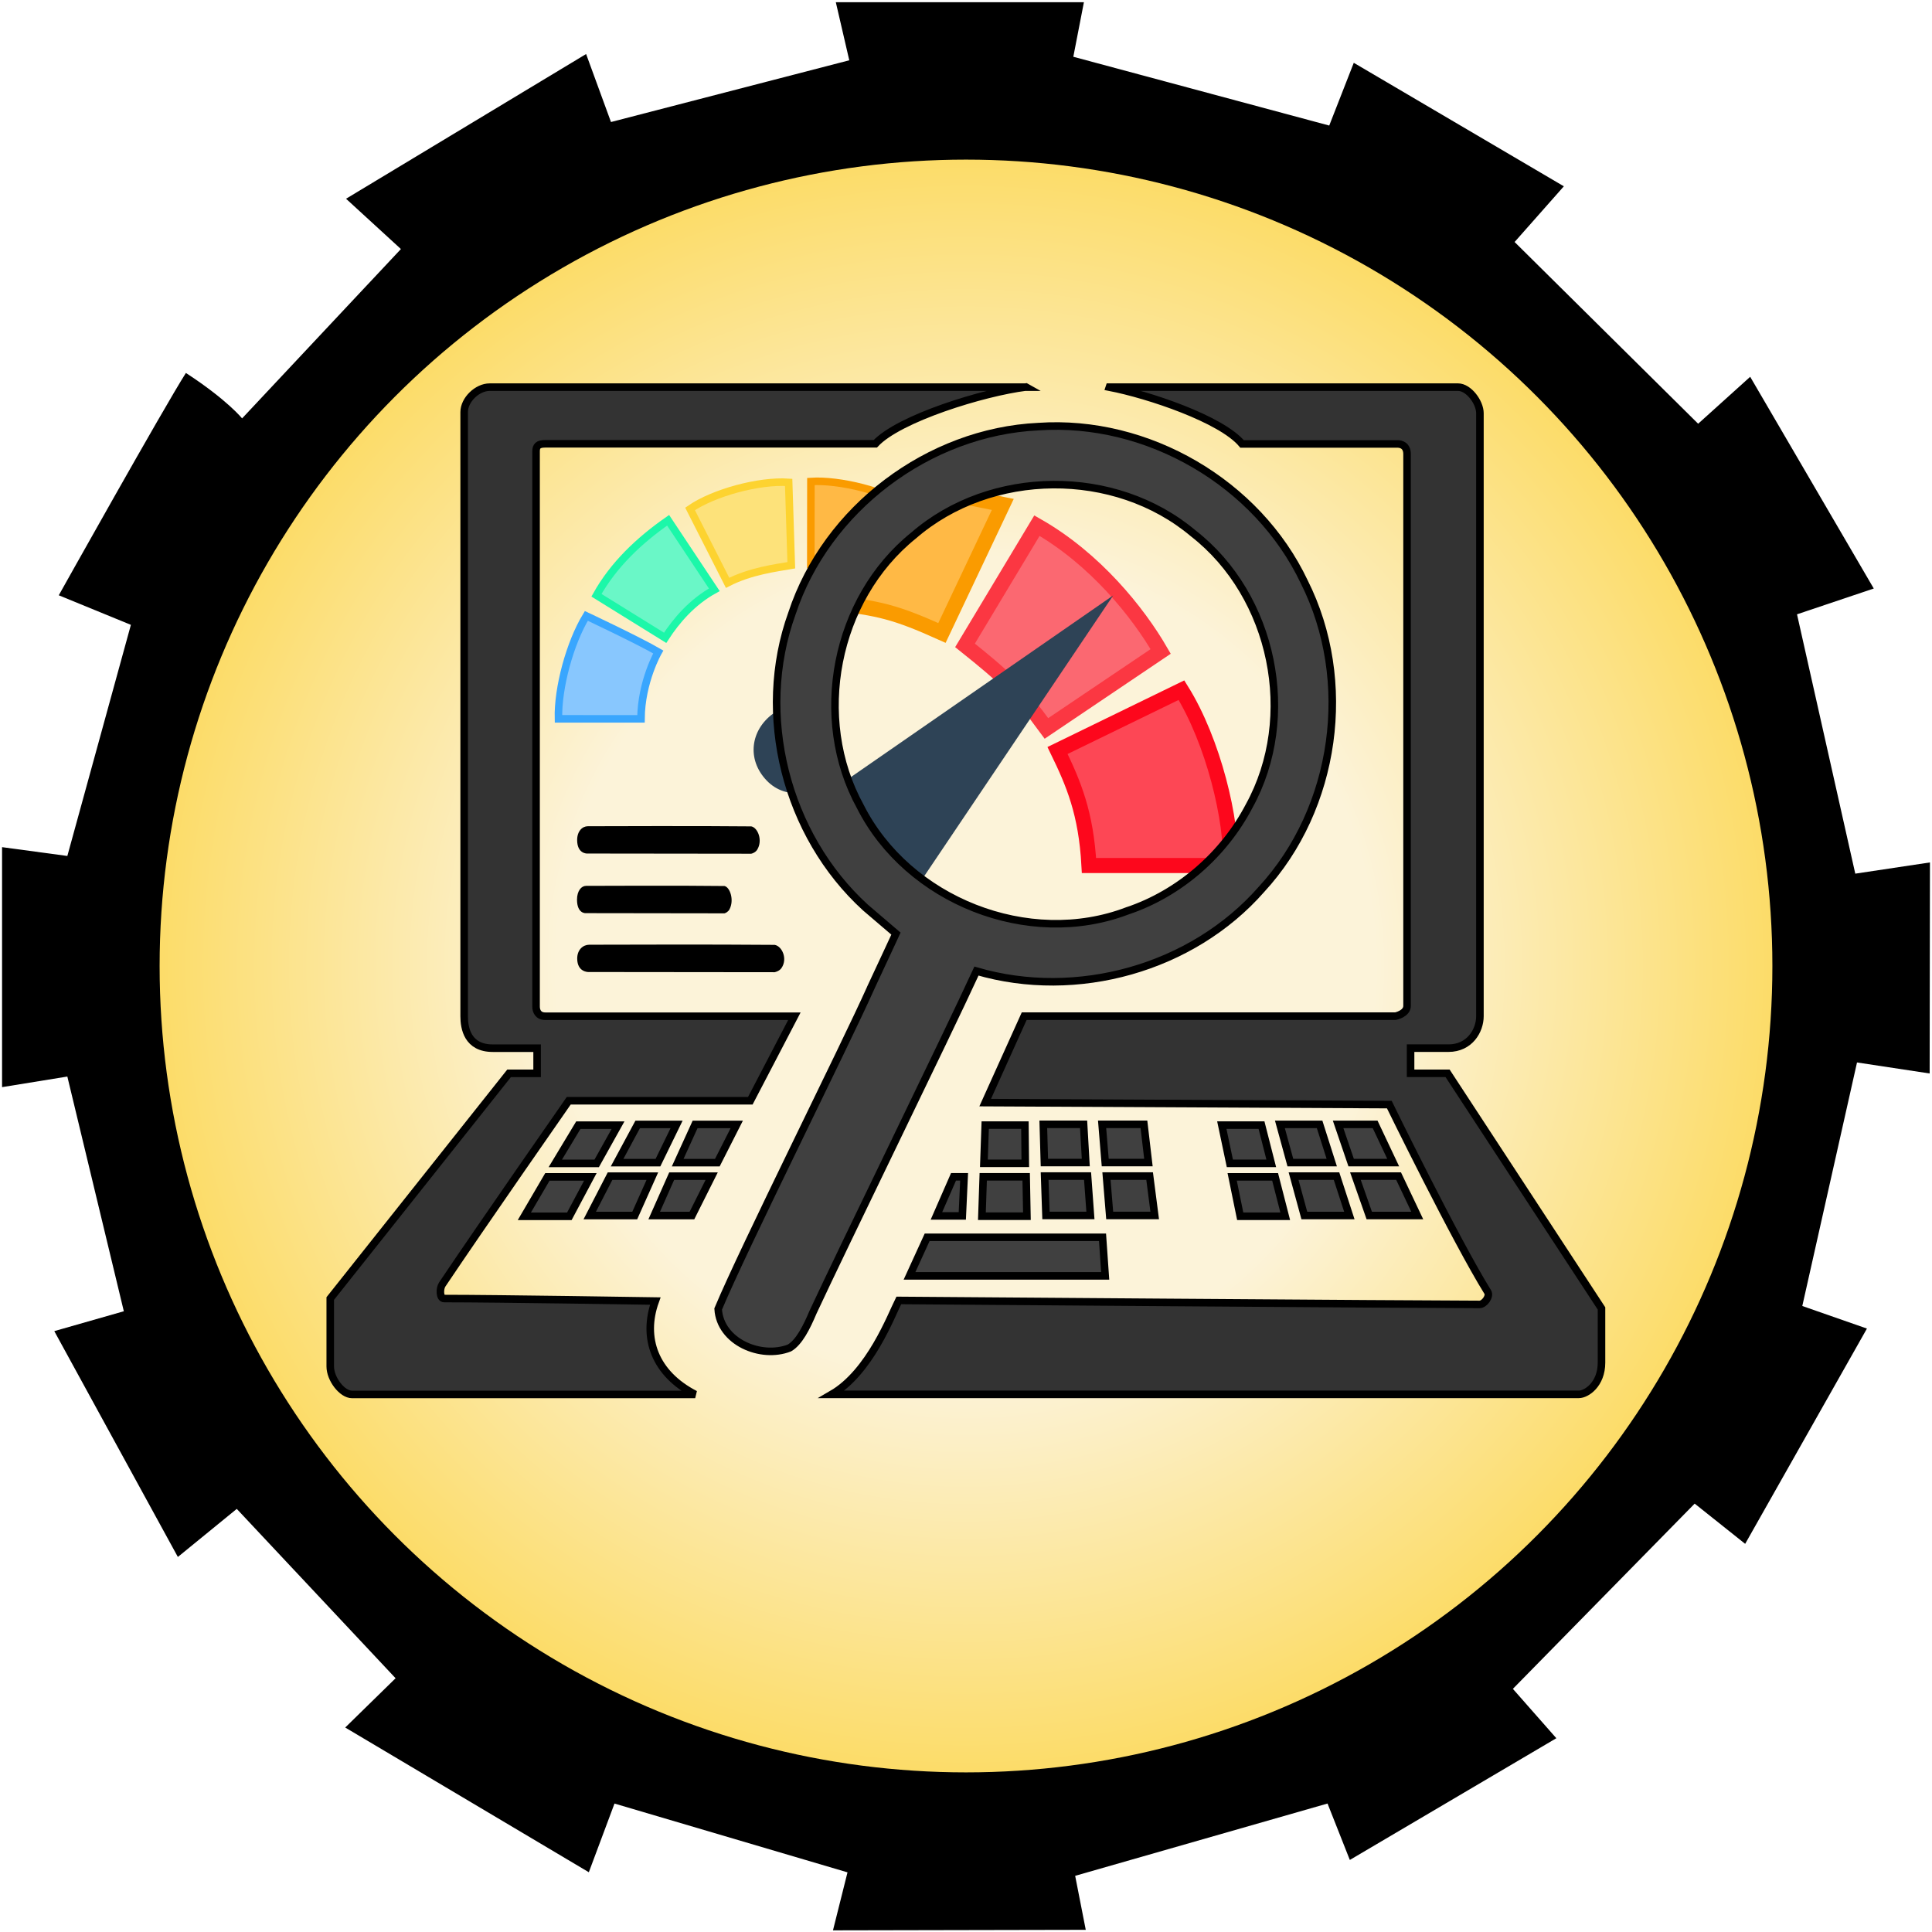 <?xml version="1.0" encoding="UTF-8"?>
<svg width="512" height="512" version="1.1" viewBox="0 0 512 512" xmlns="http://www.w3.org/2000/svg">
 <defs>
  <radialGradient id="a" cx="170.7" cy="170.7" r="132.3" gradientTransform="matrix(1.615 0 0 1.614 -19.71 -19.62)" gradientUnits="userSpaceOnUse">
   <stop style="stop-color:#fcf3d9" offset=".508"/>
   <stop style="stop-color:#fcdc69" offset="1"/>
  </radialGradient>
  <linearGradient id="b" x1="231.7" x2="255.2" y1="256.3" y2="268" gradientUnits="userSpaceOnUse">
   <stop style="stop-color:#404040" offset="0"/>
   <stop style="stop-color:#404040" offset=".5"/>
   <stop style="stop-color:#404040" offset="1"/>
  </linearGradient>
 </defs>
 <path d="m221.5 0.587 3.566 15.39-63.15 16.36-6.59-18.02-63.62 38.35 14.54 13.33-42.09 44.88s-3.963-4.934-14.89-12.04c-5.806 9.088-33.69 58.92-33.69 58.92l19.11 7.834-16.84 61.25-17.3-2.338v63.6l17.3-2.806 14.97 62.2-18.43 5.265 32.75 59.85 15.61-12.74 42.09 44.88-13.35 13.06 64.56 38.35 6.802-18.2 61.75 18.23-3.851 15.37 66.99-0.137-2.807-14.31 66.88-19.16 5.908 14.95 54.73-32.26-11.52-13.08 48.18-49.09 13.38 10.66 32.27-57.05-17.13-5.982 14.5-64.54 19.25 2.92 0.08-55.93-19.79 2.976-15.44-68.73 20.34-6.836-32.75-56.11-13.79 12.44-48.64-48.16 13.05-14.76-55.67-32.73-6.505 16.63-67.82-18.23 2.807-14.46z"/>
 <circle cx="256" cy="256" r="213.7" fill="url(#a)"/>
 <path d="m205.3 250.4c1.974 0.344 3.502 3.727 1.777 6.178-0.491 0.698-1.426 1.003-1.796 1.068-0.822 0-49.35-0.051-49.35-0.051s-2.962 0.083-2.962-3.573c0-2.359 1.563-3.66 3.214-3.66 4.676 0 32.73-0.116 49.14 0.039z"/>
 <path d="m192 234.8c1.474 0.344 2.614 3.727 1.326 6.178-0.367 0.698-1.064 1.003-1.341 1.068-0.614 0-36.86-0.051-36.86-0.051s-2.211 0.083-2.211-3.573c0-2.359 1.166-3.66 2.399-3.66 3.492 0 24.44-0.116 36.68 0.039z"/>
 <path d="m199.1 219c1.74 0.344 3.088 3.727 1.566 6.178-0.433 0.698-1.257 1.003-1.584 1.068-0.725 0-43.52-0.051-43.52-0.051s-2.611 0.083-2.611-3.573c0-2.359 1.377-3.66 2.834-3.66 4.122 0 28.86-0.116 43.32 0.039z"/>
 <path d="m294 102.6c10.37 2.009 29.65 8.461 35.16 15.05h41.23c0.774 0 2.496 0.312 2.496 2.707v146.2c0 2.127-3.052 2.734-3.052 2.734h-98.41l-10.34 22.91 107.1 0.529s17.57 35.96 26.08 49.67c0.693 1.117-0.865 3.287-2.179 3.287-13.88 0-153.9-1.059-153.9-1.059-2.011 4.012-7.646 19.03-17.76 24.89h198c2.013 0 5.989-2.654 5.989-8.411v-14.36l-40.79-62.31h-9.805v-6.665h10.04c5.658 0 8.338-4.69 8.338-8.461v-159.8c0-2.874-2.952-6.916-5.825-6.916h-92.37zm-22.04 0h-142.2c-3.279 0-6.753 3.342-6.753 6.62v160.1c0 3.122 0.874 8.461 7.573 8.461h11.76v6.665h-7.43l-47.39 59.68v18c0 3.303 3.123 7.414 5.772 7.414h90.94c-10.66-5.499-14.11-14.95-10.57-24.75 0 0-41.89-0.662-55.95-0.662-1.248 0-1.224-2.669-0.53-3.707 9.998-14.94 33.54-48.71 33.54-48.71h48.12l11.68-22.4h-66c-1.929 0-2.456-1.403-2.456-2.537v-147.2c0-1.308 0.544-1.96 2.379-1.96h87.52c6.291-6.758 28.6-13.62 39.93-15.05z" style="fill:#333;stroke-width:2;stroke:#000"/>
 <path d="m214.9 127.6c7.451-0.497 20.24 2.552 26.31 7.106l-13.32 17.7-13.02-2.657z" style="fill:#ffb945;stroke-width:2;stroke:#fa9b00"/>
 <path d="m209.7 149.8c-4.02 0.693-10.85 1.542-16.88 4.657l-9.947-19.59c6.1-4.243 18.23-7.588 26.13-7.037z" style="fill:#fde27a;stroke-width:2;stroke:#fdd330"/>
 <path d="m189.3 156.3c-5.823 3.201-10.02 8.071-13.03 12.73l-18.2-11.28c4.54-8.14 11.37-14.56 18.99-19.87z" style="fill:#6af7c7;stroke-width:2;stroke:#1cf7a9"/>
 <path d="m148 190.5c-0.223-8.175 3.036-20.14 7.382-27.28 0 0 14 6.588 19.06 9.555 0 0-4.506 7.83-4.575 17.73z" style="fill:#88c7fe;stroke-width:2;stroke:#39a6fe"/>
 <path d="m217.8 181-12.96 8.151c-5.892 4.312-7.036 12.04-1.698 17.66 5.337 5.622 14.21 3.932 18.61-2.611z" fill="#2e4356"/>
 <path d="m313.1 182.9c8.451 13.54 13.55 34.66 12.95 46.47h-37.46c-0.761-13.96-4.1-21.77-8.332-30.48z" style="fill:#fd4755;stroke-width:4;stroke:#fd071c"/>
 <path d="m274.8 139.3c15.4 8.768 26.79 22.96 32.79 33.34l-30.27 20.4c-7.732-10.56-11.09-13.6-21.58-22.01z" style="fill:#fb6871;stroke-width:4;stroke:#fb3742"/>
 <path d="m246.3 129.8 19.45 3.876-16.12 34.06c-12.53-5.637-16.6-6.502-29.43-8.053z" style="fill:#ffb945;stroke-width:4;stroke:#fa9b00"/>
 <path d="m295 157.8-75.92 52.58 22.55 26.71z" fill="#2e4356"/>
 <path d="m230.8 261.7c-7.216 16.12-33.69 68.95-40.48 85.2 0.523 8.744 11.35 13.28 18.88 10.33 2.555-1.475 4.542-5.422 6.26-9.493 8.28-17.81 35.1-72.54 43.31-90.39 26.58 7.777 57.16-0.746 75.48-21.6 19.92-21.57 24.55-55.36 11.39-81.54-12.42-26.21-41.51-43.15-70.46-41.15-29.13 1.38-56.19 21.8-65.31 49.52-9.696 26.86-1.57 58.75 19.49 77.94l8.077 6.901s-3.956 8.553-6.639 14.27zm67.98-20.32c-26.19 10.01-58.2-2.702-70.79-27.64-12.87-23.38-6.732-55.05 14.1-71.81 20.48-17.78 53.42-18.03 74.14-0.578 21.28 16.58 27.82 48.63 14.81 72.25-6.724 12.88-18.5 23.16-32.25 27.78z" style="fill:url(#b);stroke-width:2;stroke:#000"/>
 <path d="m245.7 327.9h46.48l0.709 10.22h-51.86zm113.5-16.22h11.44l4.948 10.44h-12.72zm-4.589-13.71h9.81l4.788 10.13h-11.14zm-11.8 13.71h11.38l3.399 10.44h-11.93zm-3.624-13.71h10.52l3.222 10.13h-10.97zm-12.65 13.91h11.38l2.681 10.44h-11.93zm-2.746-13.71h10.52l2.583 10.13h-10.97zm-30.57 13.5h11.44l1.348 10.44h-11.93zm-1.156-13.71h11.09l1.188 10.13h-11.45zm-15.23 13.71h11.38l0.757 10.44h-11.78zm-0.351-13.71h10.68l0.579 10.13h-10.97zm-15.92 13.91h11.38l0.198 10.44h-11.93zm0.527-13.71h10.52l0.101 10.13h-10.97zm-8.401 13.71h2.807l-0.479 10.36h-6.856zm-74.69-0.177h10.6l-5.231 10.44h-10zm6.207-13.71h11.04l-5.143 10.13h-10.51zm-22.54 13.71h11.21l-4.667 10.44h-11.93zm7.323-13.71h10.31l-4.938 10.13h-10.83zm-23.93 13.91h11.38l-5.558 10.44h-11.93zm8.201-13.71h10.52l-5.655 10.13h-10.97z" style="fill:#404040;stroke-width:2;stroke:#000"/>
</svg>
